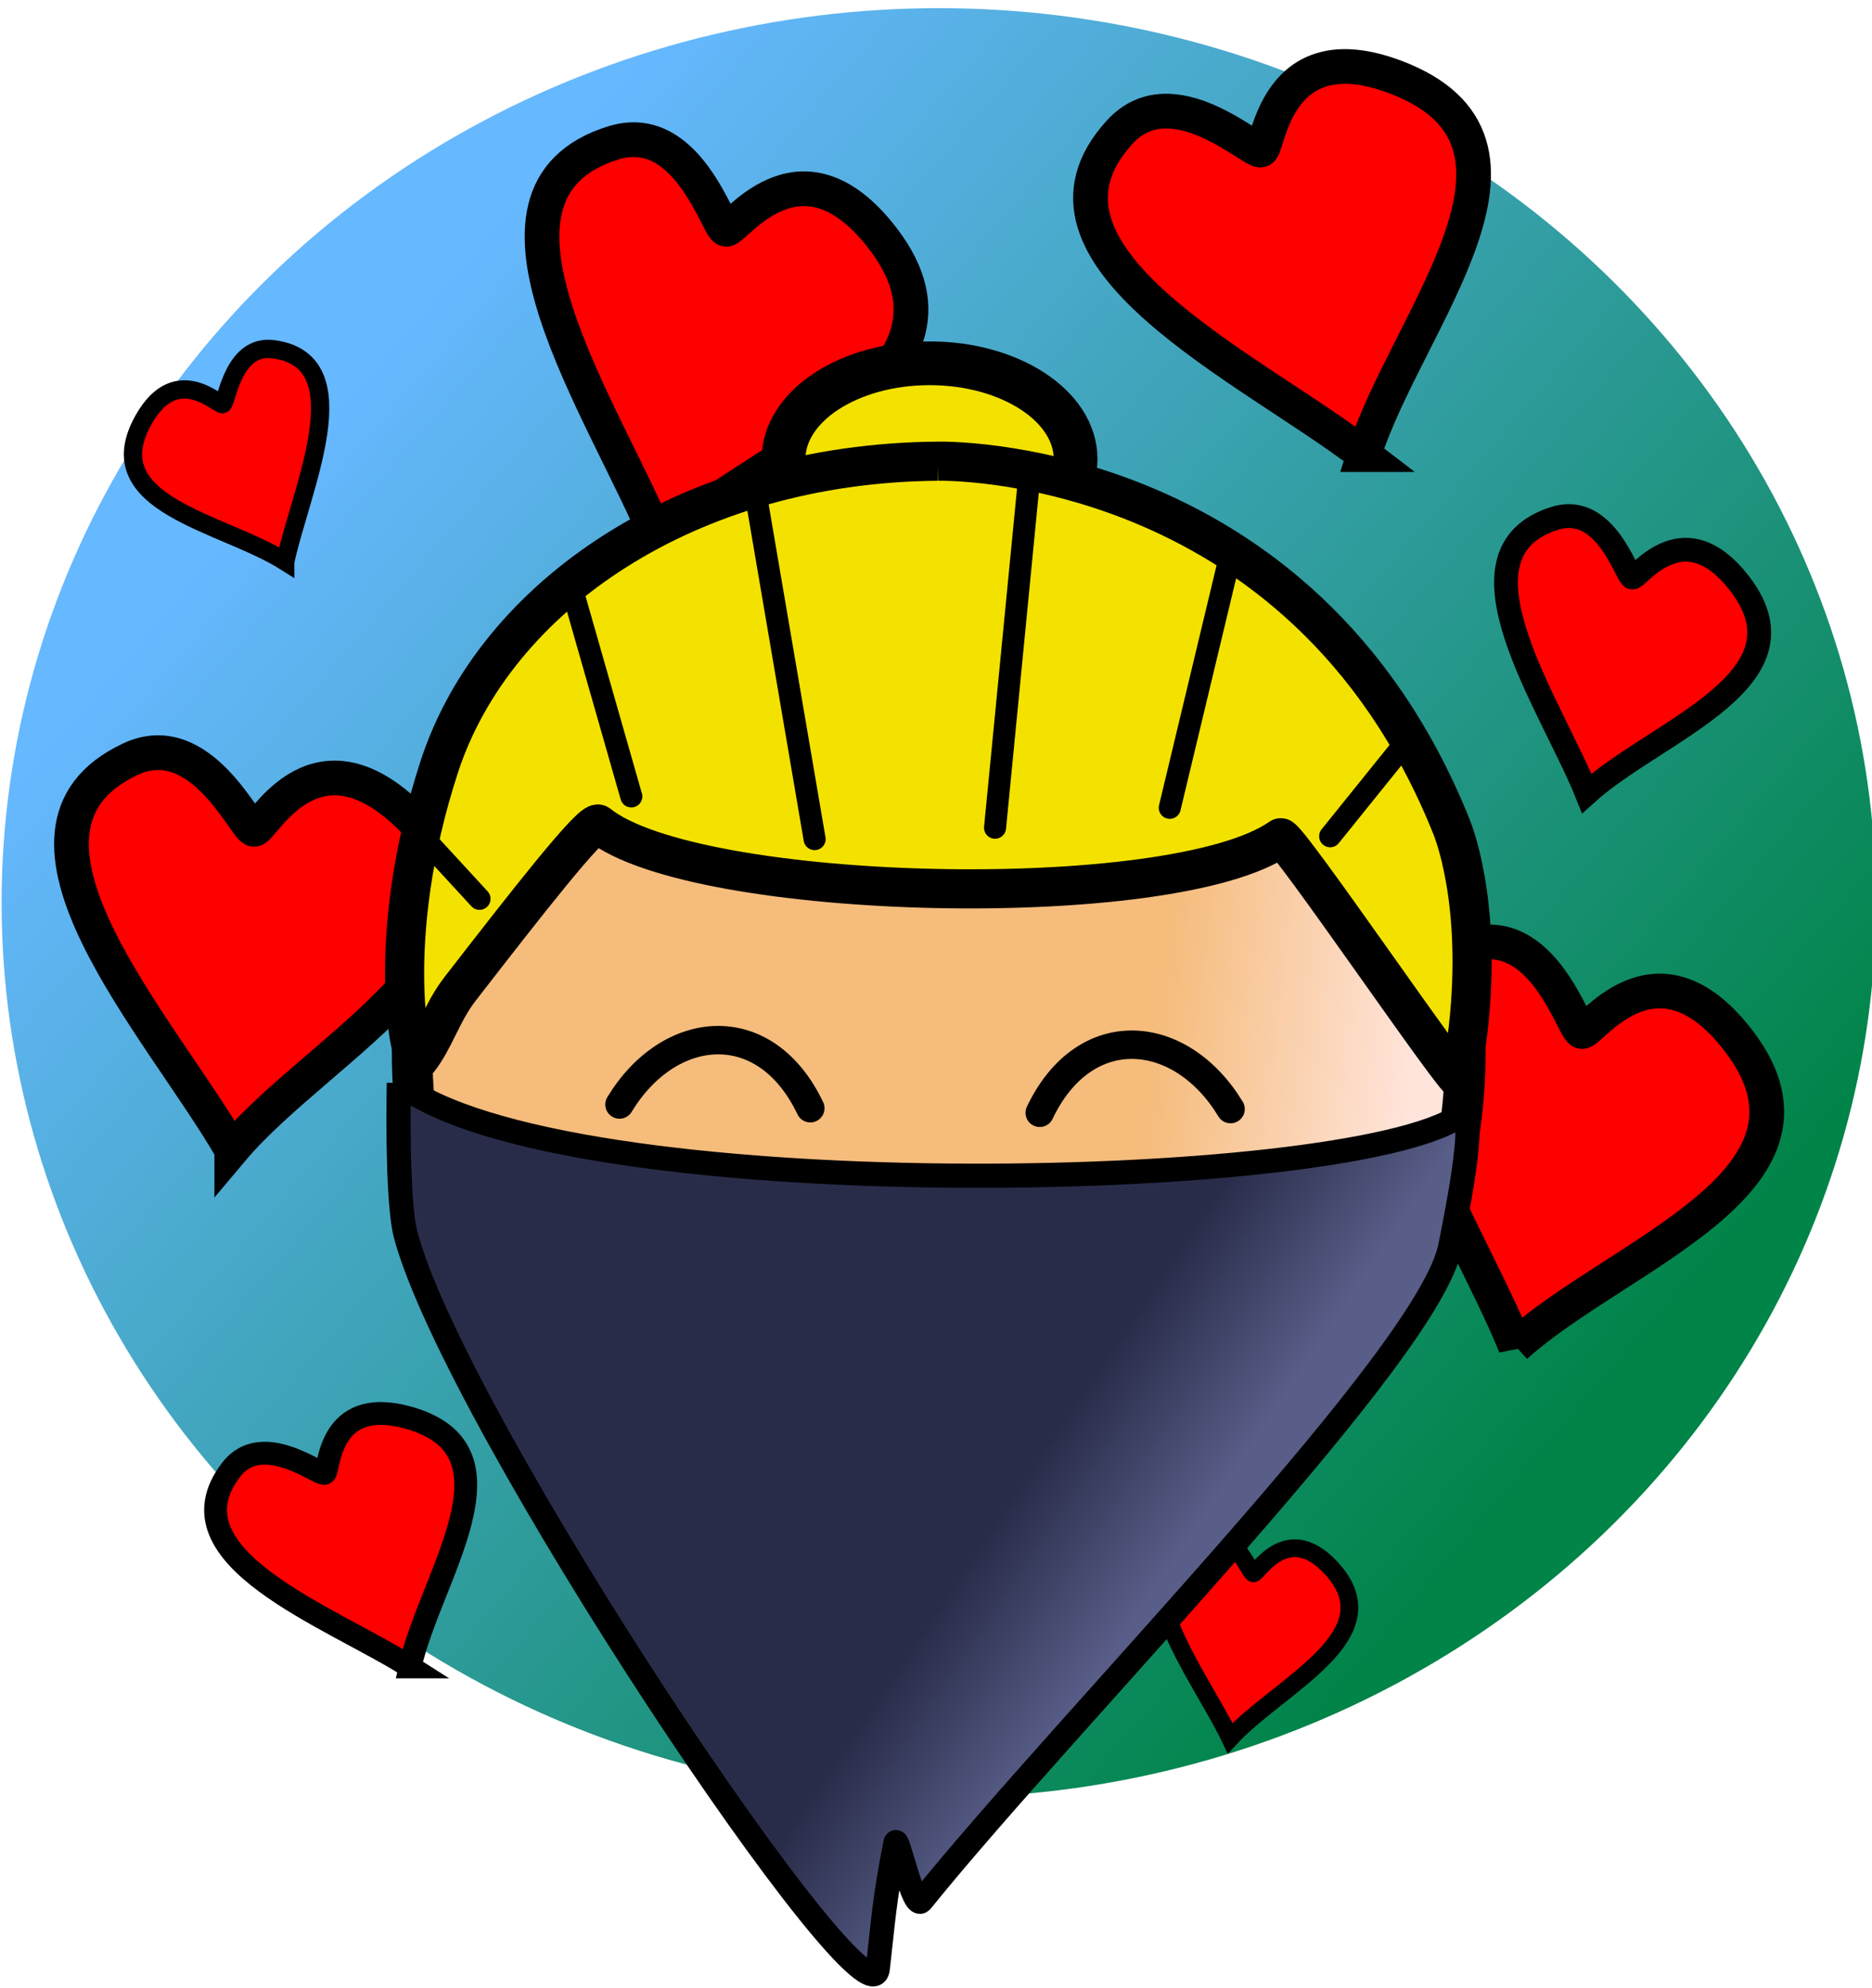 <?xml version="1.0" encoding="UTF-8" standalone="no"?>
<svg
   xmlns:dc="http://purl.org/dc/elements/1.1/"
   xmlns:cc="http://creativecommons.org/ns#"
   xmlns:rdf="http://www.w3.org/1999/02/22-rdf-syntax-ns#"
   xmlns:svg="http://www.w3.org/2000/svg"
   xmlns="http://www.w3.org/2000/svg"
   xmlns:xlink="http://www.w3.org/1999/xlink"
   xmlns:sodipodi="http://sodipodi.sourceforge.net/DTD/sodipodi-0.dtd"
   xmlns:inkscape="http://www.inkscape.org/namespaces/inkscape"
   width="210mm"
   height="223mm"
   viewBox="0 0 210 223"
   version="1.1"
   id="svg52"
   sodipodi:docname="avatar_singleOMG.svg"
   inkscape:version="0.92.2 (5c3e80d, 2017-08-06)">
  <sodipodi:namedview
     pagecolor="#ffffff"
     bordercolor="#666666"
     borderopacity="1"
     objecttolerance="10"
     gridtolerance="10"
     guidetolerance="10"
     inkscape:pageopacity="0"
     inkscape:pageshadow="2"
     inkscape:window-width="700"
     inkscape:window-height="480"
     id="namedview54"
     showgrid="false"
     inkscape:zoom="0.28000747"
     inkscape:cx="396.85039"
     inkscape:cy="421.41732"
     inkscape:window-x="370"
     inkscape:window-y="168"
     inkscape:window-maximized="0"
     inkscape:current-layer="svg52" />
  <defs
     id="defs22">
    <linearGradient
       xlink:href="#a"
       id="f"
       x1="648.93"
       y1="-607.44"
       x2="674.588"
       y2="-590.335"
       gradientUnits="userSpaceOnUse"
       gradientTransform="matrix(.623 0 0 .619 -287.874 613.813)" />
    <linearGradient
       id="a">
      <stop
         offset="0"
         stop-color="#292c49"
         id="stop3" />
      <stop
         offset="1"
         stop-color="#585e88"
         id="stop5" />
    </linearGradient>
    <linearGradient
       xlink:href="#b"
       id="e"
       x1="671.381"
       y1="-690.828"
       x2="717.351"
       y2="-685.483"
       gradientUnits="userSpaceOnUse"
       gradientTransform="matrix(.623 0 0 .619 -287.874 613.813)" />
    <linearGradient
       id="b">
      <stop
         offset="0"
         stop-color="#f5bc7c"
         id="stop9" />
      <stop
         offset="1"
         stop-color="#ffe4db"
         id="stop11" />
    </linearGradient>
    <linearGradient
       gradientTransform="matrix(.623 0 0 .619 -288.863 631.816)"
       xlink:href="#c"
       id="d"
       x1="527.055"
       y1="-830.877"
       x2="747.286"
       y2="-642.72"
       gradientUnits="userSpaceOnUse" />
    <linearGradient
       id="c">
      <stop
         class="background-circle-stop1"
         offset="0"
         stop-color="#66b8ff"
         id="stop15" />
      <stop
         class="background-circle-stop2"
         offset="1"
         stop-color="#008448"
         id="stop17" />
    </linearGradient>
  </defs>
  <g
     transform="translate(0 -74)"
     id="g50">
    <ellipse
       cx="105.314"
       cy="175.288"
       rx="105.134"
       ry="100.372"
       fill="url(#d)"
       id="ellipse24" />
    <g class="icon-heart-g">
      <g transform="translate(153,125)">
        <path
          class="icon-heart"
          d="M0 0c-12.516-9.656-40.133-22.259-27.385-36.187 5.894-6.44 15.066 2.455 15.828 2.008.885-.038 1.454-13.274 15.016-8.206 19.57 7.314 1.254 27.43-3.46 42.385z"
          fill="red"
          stroke="#000"
          stroke-width="3.894"
          id="path44" />
      </g>
      <g transform="translate(32,137)">
      <path
        class="icon-heart"
        d="M0 0c1.743-8.113 8.565-22.507-1.337-23.822-4.579-.608-5.234 6.07-5.694 6.148-.37.282-5.126-4.86-8.86 1.757-5.386 9.548 8.877 11.479 15.891 15.917z"
        fill="red"
        stroke="#000"
        stroke-width="2.053"
        id="path46" />
      </g>
      <g transform="translate(178,163)">
        <path
          class="icon-heart"
          d="M0 0c-4.033-10.029-15.975-27.008-3.56-30.858 5.739-1.78 8.059 6.646 8.666 6.644.537.283 5.5-7.355 11.756.32 9.027 11.074-8.846 16.667-16.862 23.894z"
          fill="red"
          stroke="#000"
          stroke-width="2.672"
          id="path48" />
      </g>
      <g transform="translate(46,261)">
        <path
          class="icon-heart"
          d="M0 0c-8.769-5.598-27.606-12.247-20.076-22.114 3.481-4.562 10.015.731 10.488.394.577-.076.17-8.78 9.353-6.25 13.253 3.653 2.44 17.898.235 27.97z"
          fill="red"
          stroke="#000"
          stroke-width="2.562"
          id="path38" />
      </g>
      <g transform="translate(138,269)">
        <path
          class="icon-heart"
          d="M0 0c-3.438-7.195-13.017-18.983-4.077-22.814 4.134-1.772 6.237 4.355 6.684 4.307.407.17 3.693-5.925 8.654-.662 7.158 7.594-5.712 13.148-11.261 19.169z"
          fill="red"
          stroke="#000"
          stroke-width="1.988"
          id="path40" />
      </g>
      <g transform="translate(170,225)" >
        <path
          class="icon-heart"
          d="M0 0c-5.877-14.616-23.28-39.36-5.189-44.972 8.365-2.595 11.746 9.686 12.631 9.683.782.411 8.016-10.72 17.133.465 13.156 16.14-12.891 24.291-24.575 34.824z"
          fill="red"
          stroke="#000"
          stroke-width="3.894"
          id="path26" />
      </g>
      <g transform="translate(74,135)" >
        <path
          class="icon-heart"
          d="M0 0c-5.877-14.616-23.28-39.36-5.189-44.972 8.365-2.595 11.746 9.686 12.631 9.683.783.411 8.016-10.72 17.133.465 13.157 16.14-12.89 24.291-24.575 34.824z"
          fill="red"
          stroke="#000"
          stroke-width="3.894"
          id="path26" />
      </g>
      <g transform="translate(26,203)" >
        <path
          class="icon-heart"
          d="M0 0c-7.844-13.675-28.506-35.81-11.363-43.837 7.927-3.712 12.975 7.991 13.852 7.868.831.3 6.456-11.713 17.034-1.878 15.265 14.192-9.407 25.82-19.523 37.847z"
          fill="red"
          stroke="#000"
          stroke-width="3.894"
          id="path26" />
      </g>
    </g>
    <ellipse
       cx="105.303"
       cy="192.184"
       rx="59.071"
       ry="58.661"
       fill="url(#e)"
       stroke="#000"
       stroke-width="4.55"
       id="ellipse28" />
    <ellipse
       cx="104.28"
       cy="125.491"
       rx="16.379"
       ry="10.737"
       fill="#f3e200"
       stroke="#000"
       stroke-width="4.909"
       id="ellipse30" />
    <path
       d="M105.19 125.739c-28.06.226-49.667 15.175-55.898 34.235-6.41 19.605-3.192 34.025-2.368 32.971 1.859-2.375 2.621-5.341 4.693-8.015 7.254-9.361 14.799-19.043 15.516-18.467 10.885 8.741 64.482 9.982 76.524 1.522.568-.564 19.998 28.08 20.169 27.187 3.026-15.876.008-25.916-.995-28.417-16.869-42.116-57.642-41.016-57.642-41.016z"
       fill="#f3e200"
       stroke="#000"
       stroke-width="4.391"
       id="path32" />
    <path
       d="M69.494 197.907c5.556-9.173 16.34-10.215 21.406.416M138.043 198.418c-5.556-9.172-16.34-10.215-21.406.417"
       fill="none"
       stroke="#000"
       stroke-width="3.189"
       stroke-linecap="round"
       id="path34" />
    <path
       d="M111.624 166.856l3.856-39.565M91.382 168.133l-6.426-37.651M53.79 174.833l-6.748-7.338M149.217 167.814l7.712-9.573M131.224 164.623l6.426-26.802M70.819 163.347l-6.748-23.612"
       fill="none"
       stroke="#000"
       stroke-width="2.474"
       stroke-linecap="round"
       id="path36" />
    <path
       d="M44.742 195.496c17.993 14.04 106.148 12.434 119.044 3.67 2.325-1.58-.883 13.523-1.076 14.566-2.251 12.118-42.478 52.627-59.34 73.514-.923 1.143-2.71-7.575-2.92-6.51-1.288 6.53-1.357 8.73-1.985 14.125-.923 7.93-47.325-61.214-52.952-82.315-1.064-3.989-.77-17.05-.77-17.05z"
       fill="url(#f)"
       stroke="#000"
       stroke-width="2.713"
       id="path42" />
  </g>
</svg>
